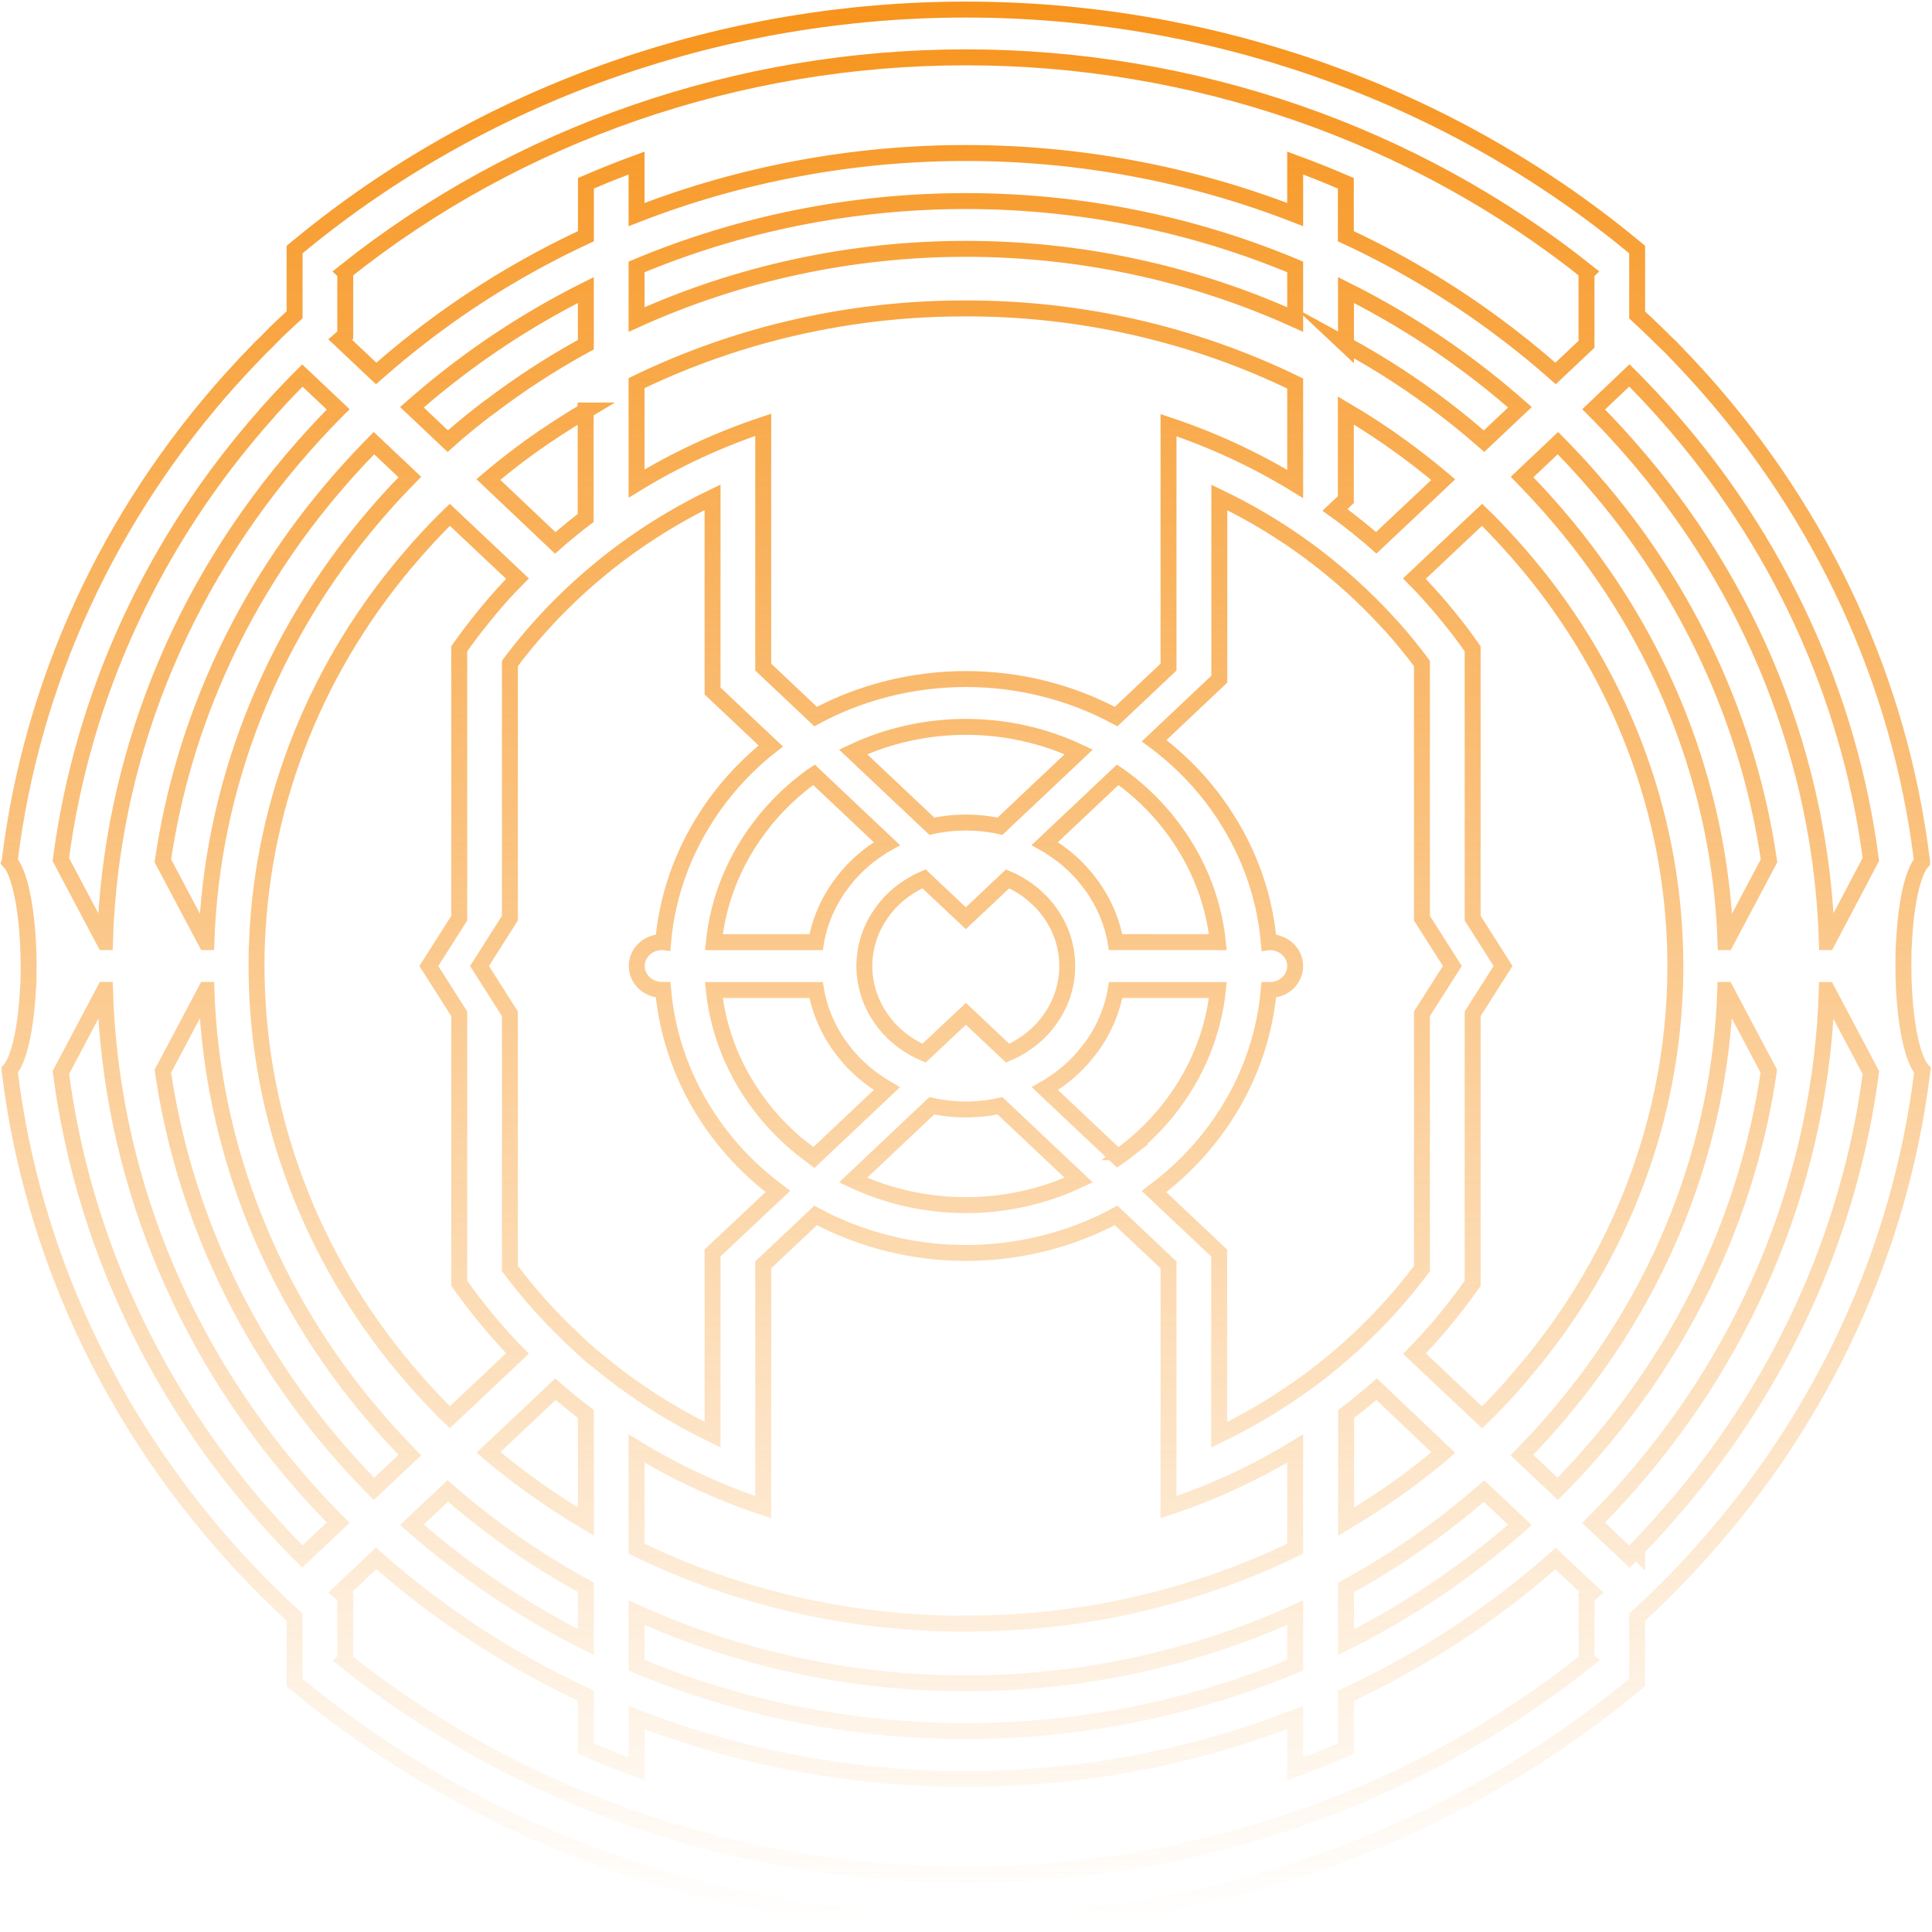 <svg width="606" height="606" viewBox="0 0 606 606" fill="none" xmlns="http://www.w3.org/2000/svg">
<path d="M602.889 270.314C602.889 270.014 602.889 269.729 602.778 269.444C595.897 213.977 571.829 161.661 533.588 119.05C530.558 115.679 527.448 112.364 524.26 109.104L522.337 107.244C520.398 105.314 518.438 103.409 516.457 101.529L513.517 98.799V78.263C512.055 77.048 510.593 75.863 509.1 74.663C451.594 28.406 378.513 3 302.96 3C227.408 3 154.326 28.406 96.821 74.663C95.327 75.863 93.865 77.048 92.403 78.263V98.739L89.463 101.469C87.44 103.319 85.48 105.244 83.584 107.244L81.661 109.104C78.483 112.364 75.373 115.679 72.333 119.05C34.083 161.653 10.004 213.964 3.111 269.429C3.111 269.714 3.111 269.999 3 270.299C5.876 273.389 8.117 283.154 8.768 295.485C8.911 297.9 8.975 300.405 8.975 302.985C8.975 305.565 8.975 308.085 8.768 310.485C8.117 322.816 5.876 332.581 3 335.686C3 335.971 3 336.271 3.111 336.556C10 392.031 34.08 444.352 72.333 486.965C75.305 490.341 78.483 493.641 81.661 496.911L83.584 498.831C85.522 500.751 87.482 502.651 89.463 504.531C90.433 505.446 91.418 506.376 92.403 507.261V527.752C93.865 528.967 95.327 530.152 96.821 531.337C154.326 577.594 227.408 603 302.96 603C378.513 603 451.594 577.594 509.1 531.337C510.593 530.152 512.055 528.967 513.517 527.752V507.261C514.503 506.376 515.488 505.446 516.457 504.531C518.449 502.661 520.409 500.761 522.337 498.831L524.26 496.911C527.438 493.641 530.616 490.341 533.588 486.965C571.864 444.37 595.971 392.058 602.889 336.586C602.889 336.301 602.968 336.001 603 335.716C600.124 332.611 597.883 322.846 597.232 310.515C597.089 308.115 597.025 305.595 597.025 303.015C597.025 300.435 597.025 297.93 597.232 295.515C597.804 283.169 600.044 273.404 602.889 270.314ZM153.171 127.93C149.516 130.72 145.94 133.585 142.476 136.585L140.458 138.385L129.207 127.75L131.273 125.95C134.737 122.95 138.286 120.05 141.92 117.25C154.908 107.2 168.925 98.396 183.761 90.969V108.114C173.053 113.95 162.851 120.576 153.25 127.93H153.171ZM183.698 128.755V162.491C181.155 164.411 178.665 166.411 176.229 168.491C175.53 169.061 174.83 169.661 174.147 170.276L153.171 150.401C153.87 149.8 154.585 149.215 155.284 148.645C158.833 145.725 162.472 142.91 166.202 140.2C171.859 136.15 177.717 132.335 183.777 128.755H183.698ZM129.874 173.366C132.841 169.946 135.934 166.616 139.155 163.376C139.791 162.731 140.442 162.086 141.094 161.471L162.308 181.481C161.657 182.126 161.021 182.786 160.417 183.446C157.239 186.777 154.283 190.182 151.439 193.722C148.864 196.902 146.385 200.172 144.049 203.502V288L134.515 303L144.049 318V402.513C146.401 405.843 148.864 409.098 151.439 412.278C154.289 415.818 157.281 419.248 160.417 422.569C161.021 423.229 161.657 423.874 162.308 424.534L141.094 444.544C140.442 443.929 139.791 443.284 139.155 442.624C135.977 439.384 132.798 436.069 129.874 432.634C99.661 398.15 82.346 355.22 80.612 310.5C80.517 308.01 80.469 305.505 80.469 303C80.469 300.495 80.469 297.99 80.612 295.5C82.348 250.781 99.663 207.851 129.874 173.366V173.366ZM140.458 467.645L142.54 469.43C146.004 472.43 149.579 475.295 153.234 478.07C162.841 485.425 173.048 492.051 183.761 497.886V515.046C168.924 507.613 154.908 498.805 141.92 488.75C138.276 485.94 134.727 483.04 131.273 480.05C130.574 479.465 129.89 478.85 129.207 478.25L140.458 467.645ZM166.249 465.755C162.51 463.045 158.87 460.23 155.332 457.31C154.633 456.74 153.918 456.17 153.219 455.555L174.227 435.754C174.91 436.354 175.609 436.969 176.308 437.539C178.745 439.599 181.235 441.599 183.777 443.539V477.275C177.728 473.685 171.885 469.845 166.249 465.755ZM179.359 419.628C177.373 417.753 175.434 415.848 173.543 413.883C172.908 413.208 172.288 412.578 171.668 411.888C168.49 408.558 165.582 405.093 162.769 401.538C161.8 400.323 160.862 399.093 159.94 397.863V318L150.406 303L159.94 288V208.107C160.862 206.862 161.8 205.632 162.769 204.417C165.582 200.862 168.553 197.397 171.668 194.082C172.288 193.392 172.908 192.747 173.543 192.087C175.434 190.137 177.373 188.202 179.359 186.327C181.346 184.452 183.38 182.636 185.462 180.836C186.161 180.236 186.844 179.651 187.559 179.081C191.087 176.081 194.758 173.321 198.524 170.666C206.397 165.114 214.754 160.202 223.505 155.981V216.747L241.764 233.983C239.602 235.678 237.521 237.493 235.534 239.368C233.548 241.243 231.641 243.208 229.845 245.233C229.226 245.923 228.638 246.613 228.066 247.303C225.118 250.842 222.462 254.588 220.12 258.509C213.26 269.853 209.121 282.481 207.995 295.5V295.5C207.884 295.485 207.772 295.485 207.661 295.5C205.554 295.5 203.533 296.29 202.043 297.697C200.553 299.103 199.716 301.011 199.716 303C199.716 304.989 200.553 306.897 202.043 308.303C203.533 309.71 205.554 310.5 207.661 310.5H207.995C209.549 328.085 216.545 344.85 228.113 358.712C228.685 359.387 229.273 360.092 229.893 360.782C231.689 362.807 233.596 364.772 235.582 366.647C237.568 368.522 239.65 370.337 241.811 372.032C242.526 372.602 243.273 373.157 244.004 373.712L223.505 393.003V450.004C214.753 445.778 206.397 440.861 198.524 435.304C194.758 432.664 191.087 429.844 187.559 426.904L185.462 425.254C183.364 423.394 181.346 421.549 179.359 419.673V419.628ZM302.96 96.744C338.89 96.686 374.311 104.762 406.252 120.295V151.796C393.82 144.203 380.486 138.016 366.525 133.36V209.247L350.093 224.758C335.728 217.046 319.486 212.992 302.96 212.992C286.435 212.992 270.193 217.046 255.827 224.758L239.396 209.247V133.24C225.434 137.896 212.1 144.083 199.668 151.676V120.175C231.62 104.684 267.041 96.649 302.96 96.744V96.744ZM199.668 100.224V83.724C232.193 70.104 267.379 63.068 302.96 63.068C338.541 63.068 373.728 70.104 406.252 83.724V100.224C374.013 85.63 338.715 78.053 302.96 78.053C267.206 78.053 231.907 85.63 199.668 100.224V100.224ZM352.858 361.412C352.127 361.982 351.38 362.537 350.618 363.047L327.766 341.476C328.593 341.011 329.355 340.531 330.166 339.976C332.494 338.463 334.67 336.751 336.665 334.861C338.671 332.98 340.485 330.926 342.084 328.726C342.66 328 343.19 327.244 343.673 326.461C346.349 322.347 348.292 317.847 349.426 313.14C349.653 312.285 349.834 311.418 349.966 310.545H382.003C380.578 324.153 375.212 337.127 366.493 348.046C365.937 348.766 365.365 349.546 364.761 350.161C361.223 354.301 357.228 358.072 352.842 361.412H352.858ZM253.062 361.412C248.677 358.072 244.682 354.301 241.144 350.161C240.54 349.486 239.968 348.766 239.412 348.046C230.692 337.127 225.326 324.153 223.902 310.545H255.97C256.103 311.418 256.283 312.285 256.511 313.14C257.644 317.847 259.588 322.347 262.263 326.461C262.746 327.244 263.277 328 263.852 328.726C265.451 330.926 267.266 332.98 269.271 334.861C271.267 336.751 273.443 338.463 275.771 339.976C276.549 340.516 277.36 340.996 278.17 341.476L255.319 363.047C254.54 362.477 253.793 361.922 253.062 361.352V361.412ZM313.671 259.154C306.634 257.614 299.318 257.614 292.281 259.154L267.587 235.843C278.582 230.68 290.695 227.993 302.976 227.993C315.257 227.993 327.37 230.68 338.366 235.843L313.671 259.154ZM325.446 281.789C327.464 283.687 329.197 285.837 330.595 288.18C331.087 288.975 331.532 289.815 331.946 290.655C333.221 293.301 334.073 296.112 334.472 298.995C335.017 302.838 334.774 306.744 333.757 310.5C333.307 312.163 332.7 313.784 331.946 315.345C331.532 316.2 331.087 317.025 330.595 317.835C329.197 320.178 327.464 322.328 325.446 324.226C323.428 326.122 321.151 327.756 318.677 329.086C317.826 329.547 316.951 329.968 316.055 330.346L302.976 318L289.834 330.346C288.938 329.968 288.063 329.547 287.212 329.086C284.737 327.756 282.461 326.122 280.443 324.226C278.424 322.328 276.692 320.178 275.294 317.835C274.801 317.025 274.356 316.2 273.943 315.345C273.188 313.784 272.582 312.163 272.132 310.5C270.317 303.884 270.956 296.88 273.943 290.655C274.356 289.815 274.801 288.975 275.294 288.18C278.113 283.479 282.232 279.59 287.212 276.929C288.063 276.463 288.938 276.037 289.834 275.654L293.012 278.654L302.944 288.015L312.876 278.654L316.055 275.654C316.951 276.037 317.826 276.463 318.677 276.929C321.153 278.25 323.425 279.885 325.43 281.789H325.446ZM278.154 264.599C277.326 265.057 276.525 265.557 275.755 266.099C273.427 267.607 271.251 269.314 269.255 271.199C267.25 273.085 265.435 275.144 263.836 277.349C263.261 278.075 262.73 278.831 262.247 279.614C259.569 283.721 257.626 288.217 256.495 292.92C256.267 293.775 256.087 294.642 255.954 295.515H223.902C225.317 281.905 230.684 268.928 239.412 258.014C239.968 257.279 240.54 256.514 241.144 255.884C244.682 251.744 248.677 247.973 253.062 244.633C253.793 244.063 254.54 243.523 255.303 243.013L278.154 264.599ZM292.266 346.846C299.302 348.386 306.618 348.386 313.655 346.846L338.35 370.157C327.354 375.32 315.241 378.007 302.96 378.007C290.68 378.007 278.566 375.32 267.571 370.157L292.266 346.846ZM349.95 295.5C349.818 294.627 349.637 293.76 349.41 292.905C348.279 288.202 346.335 283.706 343.657 279.599C343.174 278.816 342.644 278.06 342.068 277.334C340.469 275.129 338.655 273.07 336.649 271.184C334.653 269.299 332.478 267.592 330.15 266.084C329.38 265.542 328.579 265.042 327.75 264.584L350.602 243.013C351.365 243.523 352.111 244.063 352.842 244.633C357.228 247.973 361.223 251.744 364.761 255.884C365.365 256.574 365.937 257.279 366.493 258.014C375.221 268.928 380.588 281.905 382.003 295.515L349.95 295.5ZM199.668 505.836C231.907 520.43 267.206 528.007 302.96 528.007C338.715 528.007 374.013 520.43 406.252 505.836V522.336C373.725 535.947 338.54 542.978 302.96 542.978C267.381 542.978 232.195 535.947 199.668 522.336V505.836ZM302.96 509.316C267.029 509.381 231.607 501.304 199.668 485.765V454.339C212.101 461.922 225.435 468.1 239.396 472.745V396.753L255.827 381.242C270.193 388.954 286.435 393.008 302.96 393.008C319.486 393.008 335.728 388.954 350.093 381.242L366.525 396.753V472.745C380.485 468.1 393.819 461.922 406.252 454.339V485.765C374.308 501.283 338.886 509.339 302.96 509.256V509.316ZM382.416 450.034V393.033L361.964 373.742C362.695 373.187 363.442 372.632 364.157 372.062C366.318 370.367 368.4 368.552 370.386 366.677C372.373 364.802 374.28 362.837 376.075 360.812C376.695 360.122 377.283 359.417 377.855 358.742C389.423 344.88 396.419 328.115 397.973 310.53H398.307C400.414 310.53 402.435 309.74 403.925 308.333C405.415 306.927 406.252 305.019 406.252 303.03C406.252 301.041 405.415 299.133 403.925 297.727C402.435 296.32 400.414 295.53 398.307 295.53C398.196 295.515 398.084 295.515 397.973 295.53V295.53C396.847 282.511 392.708 269.883 385.848 258.539C383.506 254.618 380.85 250.872 377.903 247.333C377.331 246.643 376.743 245.953 376.123 245.263C374.327 243.238 372.42 241.273 370.434 239.398C368.447 237.523 366.366 235.708 364.205 234.013C363.489 233.428 362.743 232.873 362.012 232.333L382.463 213.027V156.026C391.207 160.233 399.559 165.131 407.428 170.666C411.195 173.321 414.865 176.126 418.393 179.081C419.108 179.651 419.792 180.236 420.491 180.836C422.573 182.636 424.607 184.452 426.593 186.327C428.579 188.202 430.518 190.137 432.409 192.087C433.045 192.747 433.665 193.392 434.284 194.082C437.462 197.397 440.371 200.862 443.183 204.417C444.153 205.632 445.09 206.862 446.012 208.107V288L455.547 303L446.012 318V397.908C445.09 399.138 444.153 400.368 443.183 401.583C440.371 405.138 437.399 408.603 434.284 411.933C433.665 412.623 433.045 413.253 432.409 413.928C430.518 415.893 428.579 417.798 426.593 419.673C424.607 421.549 422.573 423.394 420.491 425.179L418.393 426.934C414.865 429.934 411.195 432.694 407.428 435.334C399.545 440.892 391.178 445.81 382.416 450.034V450.034ZM439.671 140.245C443.4 142.965 447.04 145.78 450.589 148.69C451.288 149.26 452.003 149.845 452.702 150.446L431.694 170.246C431.011 169.631 430.311 169.031 429.612 168.461C427.186 166.411 424.697 164.411 422.143 162.461C421.015 161.606 419.887 160.766 418.727 159.941L422.143 156.716V128.755C428.224 132.325 434.067 136.155 439.671 140.245ZM422.191 108.159V90.969C437.028 98.396 451.044 107.2 464.032 117.25C467.677 120.06 471.226 122.96 474.679 125.95L476.745 127.75L465.494 138.385L463.413 136.585C459.948 133.585 456.373 130.72 452.718 127.93C443.096 120.573 432.873 113.947 422.143 108.114L422.191 108.159ZM452.75 455.645C452.05 456.26 451.335 456.83 450.636 457.4C447.087 460.33 443.448 463.145 439.719 465.845C434.094 469.895 428.267 473.71 422.239 477.29V443.509C424.781 441.599 427.271 439.599 429.708 437.509C430.407 436.939 431.106 436.324 431.789 435.724L452.75 455.645ZM422.191 497.931C432.904 492.096 443.112 485.47 452.718 478.115C456.373 475.34 459.948 472.475 463.413 469.475L465.494 467.69L476.745 478.295C476.062 478.895 475.379 479.51 474.679 480.095C471.215 483.095 467.666 485.995 464.032 488.795C451.044 498.85 437.028 507.659 422.191 515.091V497.931ZM476.094 432.679C473.122 436.114 470.023 439.429 466.813 442.669C466.178 443.329 465.526 443.974 464.875 444.589L443.66 424.579C444.312 423.919 444.947 423.274 445.551 422.614C448.729 419.283 451.722 415.853 454.53 412.323C457.104 409.143 459.567 405.888 461.919 402.558V318L471.454 303L461.919 288V203.502C459.583 200.172 457.152 196.902 454.53 193.722C451.685 190.182 448.682 186.777 445.551 183.446C444.947 182.786 444.312 182.126 443.66 181.481L464.875 161.471C465.526 162.086 466.178 162.731 466.813 163.376C469.992 166.616 473.085 169.946 476.094 173.366C506.305 207.851 523.62 250.781 525.356 295.5C525.451 297.99 525.499 300.495 525.499 303C525.499 305.505 525.499 308.01 525.356 310.5C523.609 355.225 506.276 398.156 476.046 432.634L476.094 432.679ZM488.473 161.681C485.528 158.231 482.471 154.866 479.304 151.586C478.684 150.926 478.048 150.296 477.413 149.635L488.664 139L490.571 140.95C493.749 144.22 496.821 147.57 499.787 151.001C529.434 185.107 548.503 226.294 554.882 269.999L541.374 295.5H541.231C539.596 246.652 521.067 199.653 488.473 161.681V161.681ZM108.088 85.299C162.581 41.834 231.618 17.987 302.96 17.987C374.302 17.987 443.34 41.834 497.833 85.299L497.626 85.494V107.994L487.933 117.145C487.249 116.545 486.566 115.929 485.867 115.344C482.424 112.344 478.891 109.434 475.267 106.614C458.977 93.838 441.145 82.923 422.143 74.093V57.488C416.931 55.238 411.624 53.108 406.252 51.143V67.298C340.091 41.558 265.83 41.558 199.668 67.298V51.143C194.297 53.108 188.989 55.238 183.777 57.488V74.093C164.775 82.923 146.944 93.838 130.653 106.614C127.051 109.434 123.518 112.344 120.054 115.344C119.355 115.929 118.671 116.545 117.988 117.145L108.294 107.994L106.705 106.494L108.294 105.114V85.494L108.088 85.299ZM115.398 140.95L117.305 139L128.556 149.635C127.92 150.296 127.284 150.926 126.664 151.586C123.486 154.856 120.43 158.221 117.495 161.681C84.902 199.653 66.372 246.652 64.737 295.5H64.594L51.086 269.999C57.465 226.294 76.534 185.107 106.181 151.001C109.147 147.58 112.219 144.23 115.398 140.95V140.95ZM83.615 129.7C86.624 126.31 89.723 122.99 92.912 119.74C93.547 119.095 94.183 118.435 94.835 117.79L106.07 128.395C105.418 129.04 104.782 129.685 104.163 130.345C100.984 133.615 97.896 136.955 94.898 140.365C56.424 184.069 34.6 238.697 32.923 295.5H32.796L19.082 269.609C25.822 218.08 48.237 169.5 83.615 129.745V129.7ZM94.835 488.21L92.912 486.275C89.734 483.035 86.635 479.71 83.615 476.3C48.235 436.537 25.825 387.944 19.098 336.406L32.812 310.5H32.939C34.614 367.308 56.437 421.941 94.914 465.65C97.902 469.07 100.99 472.405 104.179 475.655C104.798 476.315 105.434 476.96 106.086 477.605L94.835 488.21ZM51.086 336.001L64.594 310.5H64.737C66.366 359.349 84.896 406.35 117.495 444.319C120.44 447.779 123.497 451.149 126.664 454.429C127.284 455.09 127.92 455.72 128.556 456.395L117.305 467L115.398 465.05C112.219 461.78 109.147 458.43 106.181 454.999C76.532 420.894 57.463 379.707 51.086 336.001V336.001ZM497.833 520.716C443.34 564.181 374.302 588.028 302.96 588.028C231.618 588.028 162.581 564.181 108.088 520.716L108.294 520.506V500.856L106.705 499.461L108.294 497.961L117.988 488.81C118.671 489.425 119.355 490.026 120.054 490.611C123.497 493.611 127.03 496.526 130.653 499.356C146.944 512.127 164.776 523.038 183.777 531.862V548.467C188.989 550.727 194.286 552.842 199.668 554.812V538.717C265.834 564.438 340.086 564.438 406.252 538.717V554.857C411.624 552.857 416.921 550.742 422.143 548.512V531.907C441.145 523.083 458.976 512.172 475.267 499.401C478.869 496.581 482.402 493.666 485.867 490.656C486.566 490.071 487.249 489.47 487.933 488.855L497.626 498.006L499.215 499.506L497.626 500.901V520.551L497.833 520.716ZM490.523 465.05L488.616 467L477.349 456.395C477.985 455.72 478.62 455.09 479.24 454.429C482.418 451.159 485.475 447.789 488.409 444.319C521.008 406.35 539.539 359.349 541.168 310.5H541.311L554.818 336.001C548.442 379.707 529.373 420.894 499.724 454.999C496.768 458.44 493.701 461.79 490.523 465.05V465.05ZM522.305 476.3C519.461 479.525 516.521 482.675 513.517 485.765V486.755L513.009 486.275L511.086 488.255L499.851 477.65C500.502 477.005 501.138 476.36 501.758 475.7C504.936 472.45 508.024 469.115 511.022 465.695C549.499 421.986 571.323 367.353 572.998 310.545H573.125L586.839 336.451C580.089 387.959 557.674 436.518 522.305 476.255V476.3ZM573.157 295.5H573.029C571.352 238.697 549.529 184.069 511.054 140.365C508.067 136.945 504.978 133.605 501.79 130.345C501.17 129.685 500.534 129.04 499.883 128.395L511.086 117.745C511.737 118.39 512.373 119.05 513.009 119.695C516.187 122.935 519.286 126.255 522.305 129.655C557.686 169.424 580.096 218.021 586.823 269.564L573.157 295.5Z" stroke="url(#paint0_linear_2_76)" stroke-width="5" stroke-miterlimit="10"/>
<defs>
<linearGradient id="paint0_linear_2_76" x1="303" y1="3" x2="303" y2="603" gradientUnits="userSpaceOnUse">
<stop stop-color="#F7941D"/>
<stop offset="1" stop-color="#F7941D" stop-opacity="0"/>
</linearGradient>
</defs>
</svg>
